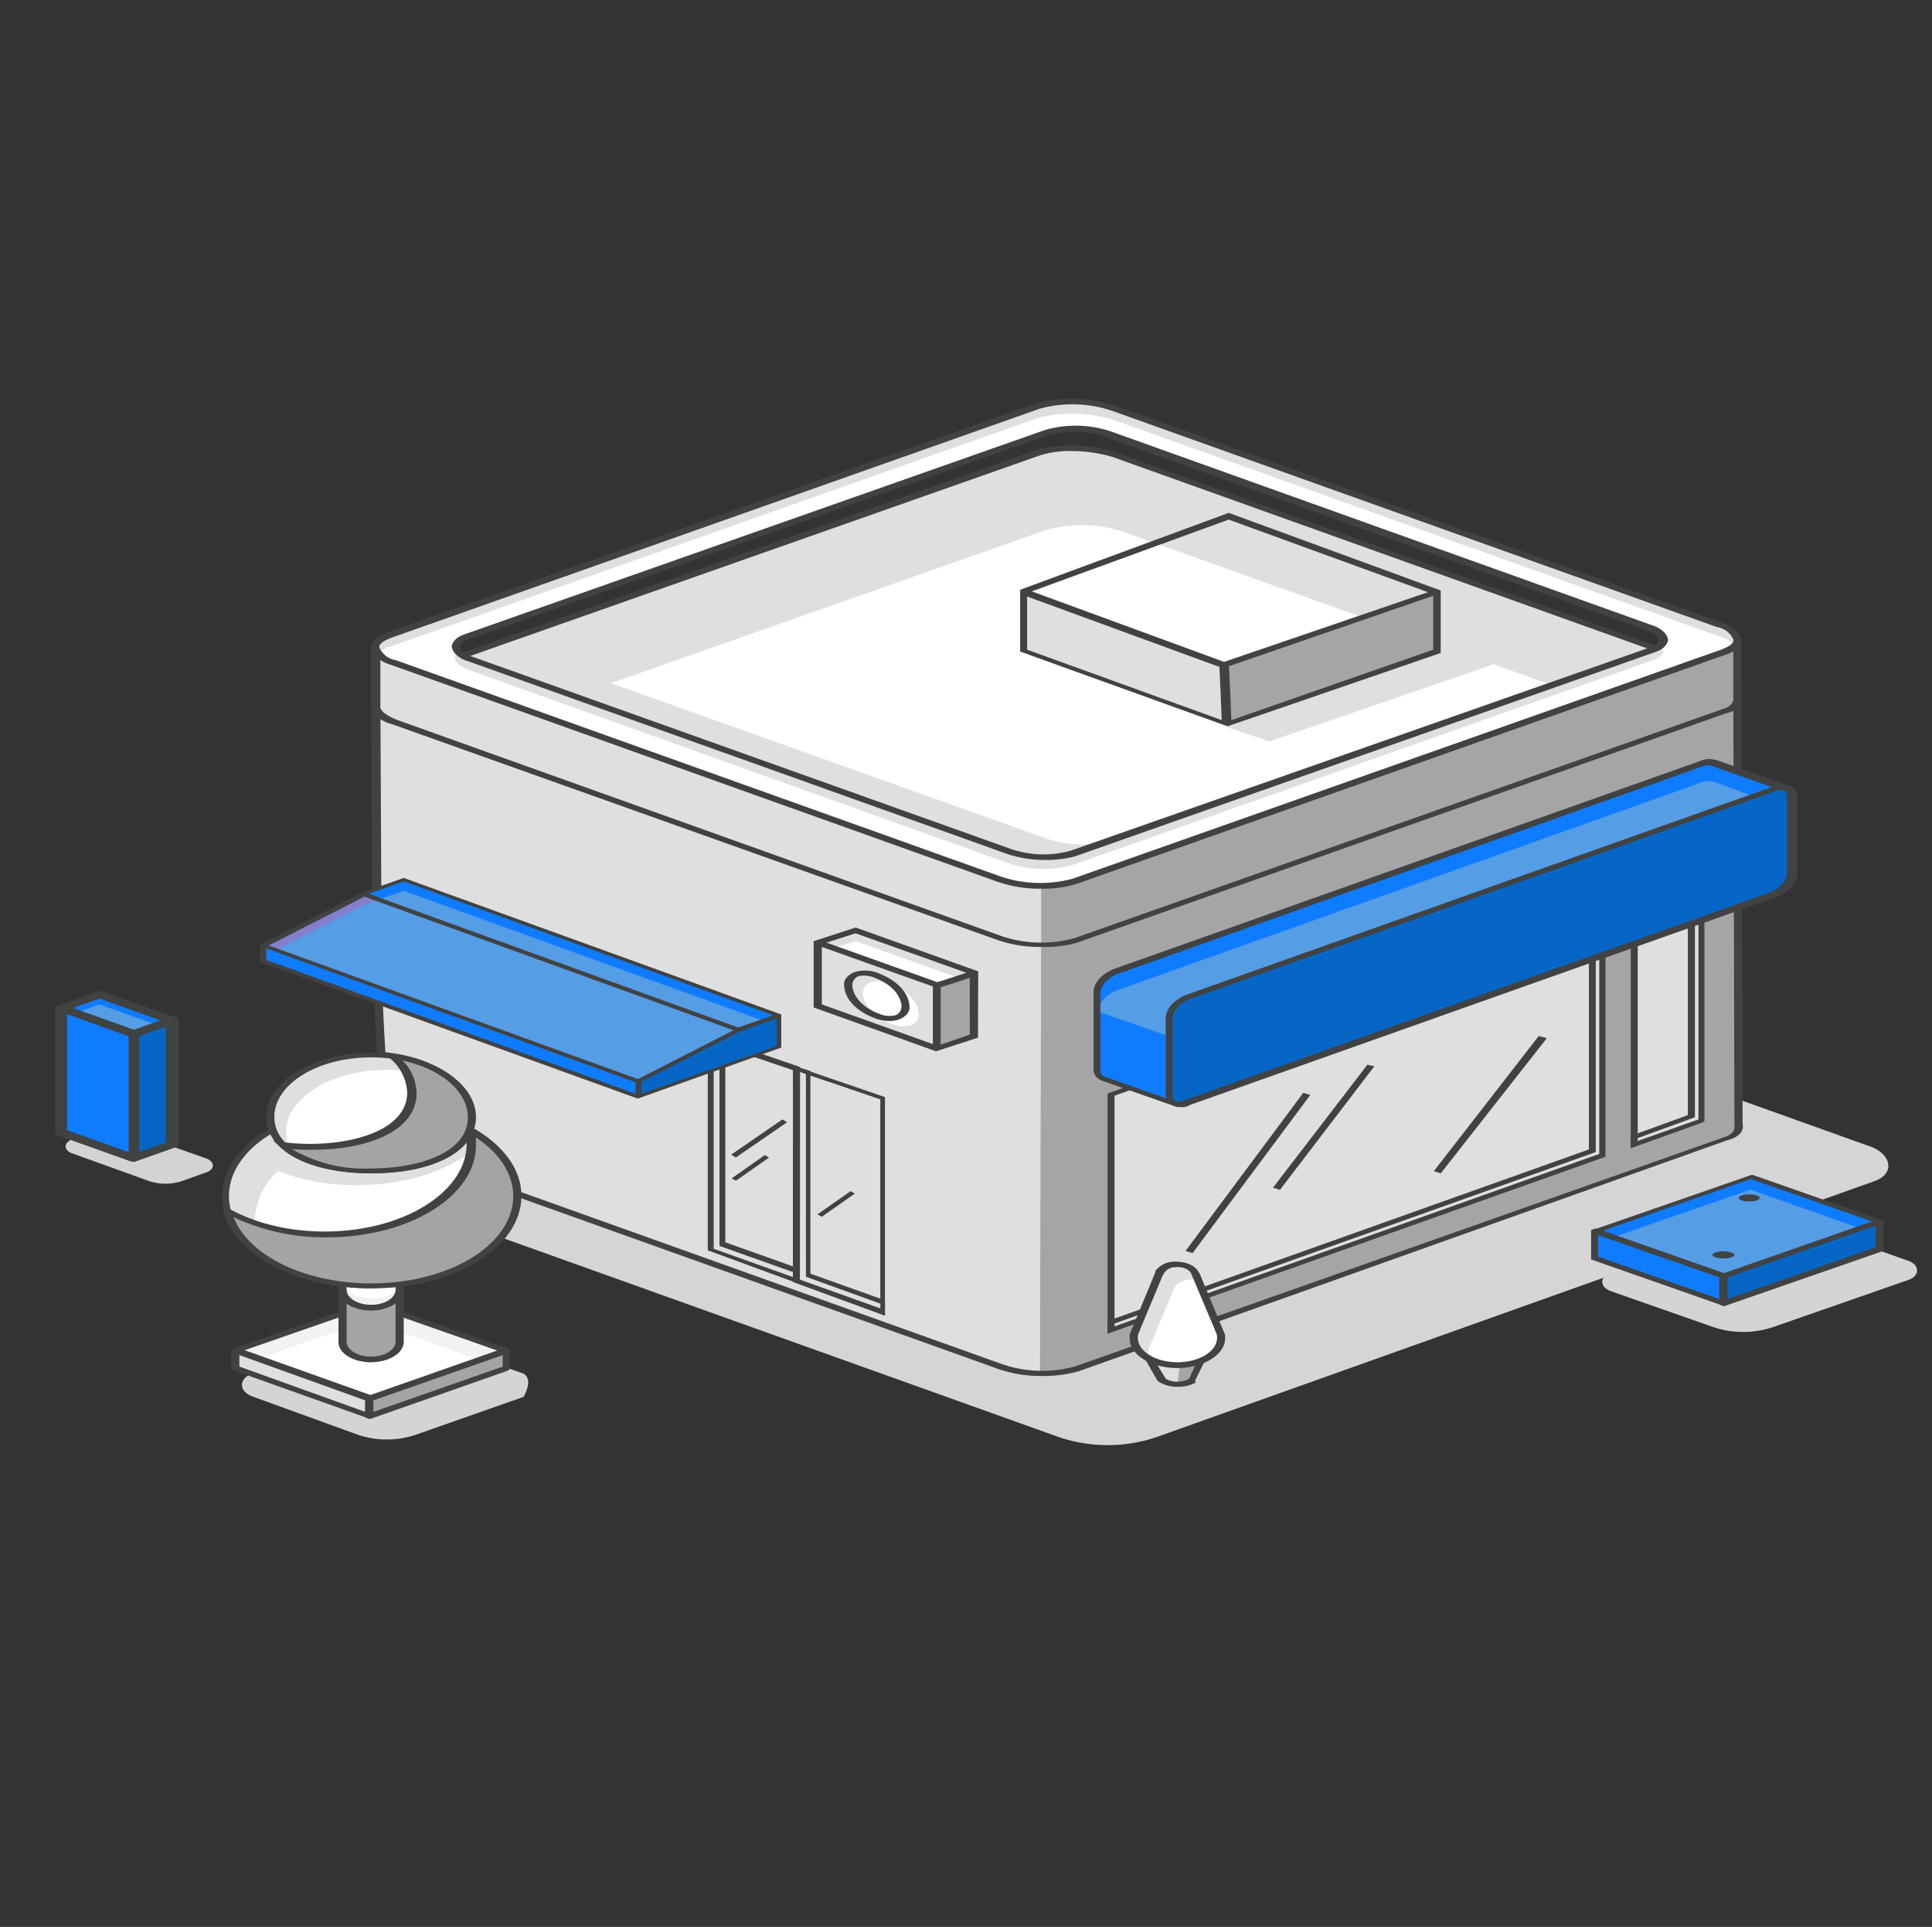 <svg id="Layer_1" data-name="Layer 1" xmlns="http://www.w3.org/2000/svg" viewBox="0 0 350 349"><rect x="0" y="0" width="350" height="349" fill="#333333" stroke="none"/><defs><style>.cls-1{fill:none;}.cls-2{fill:#d3d3d3;}.cls-3{fill:#0f7cff;}.cls-4{fill:#559de5;}.cls-5{fill:#414242;}.cls-6{fill:#0666c6;}.cls-7{fill:#d5d5d5;}.cls-8{fill:#dfdfdf;}.cls-9{fill:#a5a5a5;}.cls-10{fill:#fff;}.cls-11{fill:#837fcb;}.cls-12{fill:#d4d4d4;}.cls-13{fill:#f2f2f2;}.cls-14{fill:#a4a4a4;}.cls-15{fill:#f1f1f1;}</style></defs><title>about2</title><rect class="cls-1" width="350" height="349"/><path class="cls-2" d="M36.25,213.27l-4,1.43a9.43,9.43,0,0,1-6.54,0L12,209.76c-1.1-.43-1.44-1.33-.75-2a2.24,2.24,0,0,1,.75-.47l6.13-2.21a3.55,3.55,0,0,1,2.32,0l15.83,5.6c1.17.38,1.61,1.26,1,2A2.12,2.12,0,0,1,36.25,213.27Z" transform="translate(1 -0.89)"/><path class="cls-3" d="M30.13,185.68l-6.76,2.47h0l-13.08-4.69h0L17,181h0Z" transform="translate(1 -0.89)"/><path class="cls-4" d="M30.13,187.5,23.37,190h0l-13.08-4.69h0L17,182.81h0l13.09,4.69Z" transform="translate(1 -0.89)"/><path class="cls-5" d="M23.37,188.93l-.63-.13L9.23,184v-.78l.42-.26,7.39-2.6.63.13,13.51,4.81v.79l-.63.26Zm-11.19-5.47,11.19,4,4.86-1.69-11.19-4Z" transform="translate(1 -0.89)"/><path class="cls-3" d="M10.07,183.46v22.39h0l13.09,4.69h0V188.15h0Z" transform="translate(1 -0.89)"/><path class="cls-5" d="M23.16,211.32l-.63-.13L9,206.37V183.2l1.05-.39.64.13,13.51,4.82v23.17Zm-12-5.73,11.19,4v-21l-11.19-4Z" transform="translate(1 -0.89)"/><path class="cls-6" d="M30.34,185.81v22.38h0l-6.76,2.48h0V188.28h0l6.76-2.47C30.13,185.68,30.34,185.68,30.34,185.81Z" transform="translate(1 -0.89)"/><path class="cls-5" d="M23.37,211.32l-1.05-.39V187.76l.63-.26,7.39-2.61,1.05.39v23.17l-.63.26Zm.85-22.78v21l4.85-1.7v-21Z" transform="translate(1 -0.89)"/><path class="cls-7" d="M338.54,214.83l-130,46.34a27.63,27.63,0,0,1-17.74,0L58.42,213.79c-2.69-.92-3.65-3-2.17-4.65a5.19,5.19,0,0,1,2.17-1.34l136.15-48.55a8,8,0,0,1,5.49,0l137.85,49.33C341.71,210,342.34,213.53,338.54,214.83Z" transform="translate(1 -0.89)"/><path class="cls-8" d="M67.28,173.44,67.07,127l246.77-2.08.21,79.92c.21,1.05-.74,2.06-2.32,2.47L194.15,248.81a23.21,23.21,0,0,1-13.93-.4L70.66,209.23C68.34,208.45,67.28,174.48,67.28,173.44Z" transform="translate(1 -0.89)"/><polygon class="cls-9" points="188.61 170.99 188.4 248.7 195.15 247.91 315.05 205.35 314.63 127.51 193.46 170.6 188.61 170.99"/><path class="cls-5" d="M188,250.11a23.53,23.53,0,0,1-8.23-1.3L70.24,209.63c-3-1-3.59-35.28-3.8-36.32h0l-.21-47,248.25-2.08.21,80.31c.32,1.24-.83,2.44-2.75,2.86L194.57,249.2A23.38,23.38,0,0,1,188,250.11ZM67.91,127.36l.22,46.08h0c-.22,1.69,1.05,34.36,3,35.4L180.64,248a22.52,22.52,0,0,0,13.09.39l117.58-41.52c1.3-.36,2.07-1.21,1.9-2.08L313,125.28Z" transform="translate(1 -0.89)"/><path class="cls-8" d="M193.94,168.88l117.58-41.52c3.59-1.3,3.17-3.51-1-5L200.91,83.24a25.57,25.57,0,0,0-13.94-.4L69.39,124.37c-3.59,1.3-3.16,3.51,1.06,4.94L180,168.49C184.23,169.93,190.35,170.19,193.94,168.88Z" transform="translate(1 -0.89)"/><path class="cls-5" d="M187.82,170.19a23.53,23.53,0,0,1-8.23-1.31L70,129.83c-2.11-.6-3.55-1.83-3.8-3.25.11-1.1,1.15-2.09,2.74-2.6L186.55,82.45a25.43,25.43,0,0,1,14.57.39L310.68,122c2.1.61,3.54,1.84,3.8,3.26-.11,1.1-1.15,2.09-2.75,2.6L194.36,169.27A19.25,19.25,0,0,1,187.82,170.19Zm5.28-87.61a18.36,18.36,0,0,0-5.7.79L69.81,124.76c-1.26.52-2.11,1-2.11,1.69a3.81,3.81,0,0,0,3,2.34L180.22,168a22.51,22.51,0,0,0,13.09.39h0l117.58-41.52c1.26-.52,2.11-1,2.11-1.69a3.79,3.79,0,0,0-3-2.34L200.48,83.63A26.64,26.64,0,0,0,193.1,82.58Z" transform="translate(1 -0.89)"/><path class="cls-8" d="M67.07,118.38a4.49,4.49,0,0,0,3.38,2.47L180,160a25.44,25.44,0,0,0,13.93.39L311.52,118.9a3.89,3.89,0,0,0,2.32-1.82v10c.21,1.05-.74,2.06-2.32,2.47L193.94,171.1a23.29,23.29,0,0,1-13.93-.39L70.45,131.66c-2.32-.91-3.59-2-3.38-3Z" transform="translate(1 -0.89)"/><path class="cls-8" d="M69.39,116,187,74.51a23.32,23.32,0,0,1,13.94.39l109.56,39.18c4.22,1.44,4.64,3.65,1,5L193.94,160.55a23.21,23.21,0,0,1-13.93-.39L70.45,121C66.23,119.55,65.8,117.34,69.39,116Zm14.78,4.29,97.74,34.89a20.09,20.09,0,0,0,11.4.26l105.12-37c3-1,2.54-2.86-.84-4L199.85,79.59a20.09,20.09,0,0,0-11.4-.26l-105.13,37C80.58,117.34,80.79,119.16,84.17,120.33Z" transform="translate(1 -0.89)"/><path class="cls-10" d="M188.45,96.9l-78.74,27.73,79.16,28.24a20,20,0,0,0,11.4.26l80-28.11-77.9-27.86A24.28,24.28,0,0,0,188.45,96.9Z" transform="translate(1 -0.89)"/><path class="cls-10" d="M200.91,77A25.47,25.47,0,0,0,187,76.6L69.39,118.12a3.71,3.71,0,0,0-1.9,1.17,7.21,7.21,0,0,0,3,1.69L180,160.16a25.44,25.44,0,0,0,13.93.39L311.52,119a3.71,3.71,0,0,0,1.9-1.17,7.23,7.23,0,0,0-2.95-1.69Zm97.52,43.47-105.12,37.1a20.09,20.09,0,0,1-11.4-.26l-97.74-35c-2.53-.91-3.38-2.21-2.32-3.25-1-.89-.61-2.11.83-2.71a3.12,3.12,0,0,1,.43-.15l105.13-37a20.09,20.09,0,0,1,11.4.26l97.74,34.88c2.53.92,3.38,2.22,2.32,3.26,1,.85.7,2-.68,2.65A2.75,2.75,0,0,1,298.43,120.46Z" transform="translate(1 -0.89)"/><polygon class="cls-8" points="290.14 209.26 290.36 166.69 201.27 198.19 201.27 240.89 290.14 209.26"/><path class="cls-5" d="M199.64,242.43V199l.21-.13,89.72-31.89v43.35l-.21.13Zm1.27-43.09v41.92L288.72,210V168.23Z" transform="translate(1 -0.89)"/><polygon class="cls-8" points="288.46 208.47 288.46 167.21 290.36 166.69 290.14 209.26 201.27 240.89 201.27 239.45 288.46 208.47"/><path class="cls-5" d="M199.64,242.43v-2.22l.21-.13,87-31V168l3-1v43.35l-.21.13Zm1.27-1.83v.53l87.81-31.24V168.1l-.63.26V209.5l-.21.13Z" transform="translate(1 -0.89)"/><polygon class="cls-8" points="308.09 203.01 308.3 160.71 296.27 164.87 296.06 207.3 308.09 203.01"/><path class="cls-5" d="M294.42,208.84V165.63l13.09-4.56v43.09ZM295.69,166v41.65l11-3.9V162.25Z" transform="translate(1 -0.89)"/><polygon class="cls-8" points="306.4 202.23 306.4 161.35 308.3 160.71 308.09 203.01 296.06 207.3 296.06 206 306.4 202.23"/><path class="cls-5" d="M294.42,208.84v-2.21l10.35-3.77V162l3-1.05V204Zm1.27-1.82v.52l11-3.9V162.12l-.64.26v40.87Z" transform="translate(1 -0.89)"/><path class="cls-5" d="M143.91,233.45l-16.68-6.12V188.41l16.68,5.73Zm-15.62-6.38,14.56,5.2V194.79l-14.56-4.95Z" transform="translate(1 -0.89)"/><polygon class="cls-8" points="130.77 188.69 130.77 225.4 144.28 230.21 144.28 231.91 128.66 226.31 128.66 187.91 130.77 188.69"/><path class="cls-5" d="M143.91,233.45l-16.68-6.12V188.15l3.17,1V225.9l13.51,4.81Zm-15.62-6.38,14.56,5.2v-.91l-13.51-4.81V189.84l-1.05-.39Z" transform="translate(1 -0.89)"/><polygon class="cls-8" points="144.28 207.43 144.28 209.26 131.61 204.96 131.61 203.01 144.28 207.43"/><path class="cls-5" d="M159.32,239.17l-16.68-6.11V193.88l16.68,5.72Zm-15.41-6.51,14.57,5.21V200l-14.57-4.94Z" transform="translate(1 -0.89)"/><polygon class="cls-8" points="146.39 194.29 146.39 231.12 159.9 235.94 159.9 237.63 144.28 232.03 144.28 193.64 146.39 194.29"/><path class="cls-5" d="M159.32,239.17l-16.68-6.11V193.88l3.17,1v36.7l13.51,4.82Zm-15.41-6.51,14.57,5.21V237L145,232.14v-36.7l-1.06-.39Z" transform="translate(1 -0.89)"/><polygon class="cls-8" points="169.82 189.86 148.29 182.18 148.29 170.73 169.82 178.41 169.82 189.86"/><polygon class="cls-8" points="148.29 170.73 155.04 168.51 176.57 176.19 169.82 178.41 148.29 170.73"/><polygon class="cls-10" points="151.24 171.64 155.04 170.47 176.57 178.15 172.78 179.32 151.24 171.64"/><polygon class="cls-9" points="169.82 189.86 176.57 187.65 176.57 176.19 169.82 178.41 169.82 189.86"/><path class="cls-5" d="M176.21,176.82,154,168.88l-7.6,2.48v12l22.17,7.94,7.6-2.47ZM154,169.93l20.06,7.15-4,1.31-1.27.39-20.06-7.16Zm-6.12,12.88V172.4L168,179.56V190Zm26.81,5.47-5.28,1.82V179.69l1.27-.39,4-1.3Z" transform="translate(1 -0.89)"/><path class="cls-10" d="M165.44,184.5c0,2.09-2.32,2.87-5.06,1.83-3-1.25-4.82-3.27-5.07-5.47,0-2.08,2.32-2.86,5.07-1.82C163.37,180.26,165.25,182.29,165.44,184.5Z" transform="translate(1 -0.89)"/><path class="cls-5" d="M160.16,185.81a7.43,7.43,0,0,1-2.74-.53c-3.31-1.25-5.37-3.46-5.49-5.85-.18-1,.56-1.94,1.9-2.48a6.52,6.52,0,0,1,4.43.26c3.28,1.29,5.33,3.47,5.49,5.86.18,1-.56,1.94-1.9,2.47A5.81,5.81,0,0,1,160.16,185.81Zm-4.64-8.21a3.12,3.12,0,0,0-1.06.13,1.76,1.76,0,0,0-1.05,1.7c.18,2.08,2,4,4.85,5.07a4.72,4.72,0,0,0,3,.26,1.74,1.74,0,0,0,1.06-1.69c-.19-2.08-2-4-4.86-5.07A4.89,4.89,0,0,0,155.52,177.6Z" transform="translate(1 -0.89)"/><polygon class="cls-9" points="188.61 160.44 188.61 170.99 194.31 170.47 313.79 128.03 314.84 126.86 314.21 117.1 194.94 159.66 191.77 160.31 188.61 160.44"/><path class="cls-8" d="M217.16,247l-1.9,4a6.15,6.15,0,0,1-2.74.78,5.17,5.17,0,0,1-2.75-.78l-2.11-3.78Z" transform="translate(1 -0.89)"/><polygon class="cls-9" points="213.73 247.26 213.31 250.78 216.26 250.26 217.53 246.48 213.73 247.26"/><path class="cls-5" d="M212.31,252.06a6,6,0,0,1-3.38-.91l-.21-.13-2.54-4.43,11.61-.26L215.47,251l.21.26A6.49,6.49,0,0,1,212.31,252.06Zm-2.12-1.43a4.58,4.58,0,0,0,4.23,0l1.47-3.26-7.6.13Z" transform="translate(1 -0.89)"/><path class="cls-8" d="M204.71,242h0l4.43-10.55h0c.25-1,1.71-1.75,3.38-1.69s3,.73,3.37,1.69h0L220.33,242h0a2.39,2.39,0,0,1,.21,1.17c0,2.73-3.59,4.95-8,4.95s-8-2.21-8-4.95h0A1.2,1.2,0,0,1,204.71,242Z" transform="translate(1 -0.89)"/><path class="cls-10" d="M219.9,242l-3.79-9.25a4.16,4.16,0,0,0-1.06-.13c-1.61,0-3,.73-3.38,1.7h0l-4.43,10.54h0a2.2,2.2,0,0,0-.21,1.17,1.07,1.07,0,0,0,.21.78,12.43,12.43,0,0,0,5.07,1.17c4.43,0,8-2.21,8-4.94h0c-.21-.26-.21-.65-.43-1Z" transform="translate(1 -0.89)"/><path class="cls-5" d="M212.31,248.67c-4.78,0-8.64-2.39-8.66-5.33v-.78h0l4.64-11.2v-.26h0a4.4,4.4,0,0,1,3.8-1.69c1.84,0,3.46.74,4,1.82l.21.26,4.64,11.2h0v.78C220.77,246.34,217,248.63,212.31,248.67Zm-6.76-7h0l-.21.52a2.11,2.11,0,0,0-.21,1c0,2.44,3.2,4.43,7.17,4.43s7.18-2,7.18-4.42h0a1.75,1.75,0,0,0-.21-1l-.21-.52h0l-4.22-10c-.26-.86-1.6-1.43-3-1.27a2.33,2.33,0,0,0-2.07,1.27l-.21.39Z" transform="translate(1 -0.89)"/><polygon class="cls-5" points="216.05 226.96 214.78 226.57 236.1 197.93 237.37 198.32 216.05 226.96"/><polygon class="cls-5" points="231.88 215.5 230.62 215.11 247.71 192.85 248.98 193.12 231.88 215.5"/><polygon class="cls-5" points="261.01 212.51 259.75 212.12 278.75 187.65 280.22 188.04 261.01 212.51"/><polygon class="cls-5" points="133.3 209.65 132.46 209.13 141.74 202.75 142.59 203.27 133.3 209.65"/><polygon class="cls-5" points="132.54 213.43 138.53 209.22 139.32 209.65 133.33 213.86 132.54 213.43"/><polygon class="cls-5" points="148.09 219.95 154.08 215.75 154.87 216.18 148.88 220.38 148.09 219.95"/><polygon class="cls-6" points="115.57 198.58 141.11 189.6 141.11 183.87 133.72 186.61 115.57 195.85 115.57 198.58"/><polygon class="cls-11" points="115.57 195.85 47.8 171.25 65.75 162.01 133.72 186.61 115.57 195.85"/><polygon class="cls-4" points="115.57 195.85 47.8 173.2 65.75 163.96 130.98 187.65 115.57 195.85"/><polygon class="cls-3" points="141.11 183.87 73.14 159.27 65.75 162.01 133.72 186.61 141.11 183.87"/><polygon class="cls-4" points="138.37 184.91 73.14 161.35 65.75 163.96 130.98 187.65 138.37 184.91"/><polygon class="cls-3" points="115.57 198.58 47.8 173.98 47.8 171.25 115.57 195.85 115.57 198.58"/><path class="cls-5" d="M46.17,172,63.9,162.9l.64-.26.21-.13,7.39-2.61,68.39,24.73v6l-26,9.24-68.4-24.73Zm68.4,24.34,17.31-8.85L65,163.29l-17.31,8.85Zm-42.43-35.8-6.34,2.22,10.35,3.77L132.72,187l6.33-2.22Zm67.55,29.81v-5l-6.55,2.35-5.7,2.86-12.24,6.25V199ZM47.23,174.74,114.14,199v-2.08L47.23,172.66Z" transform="translate(1 -0.89)"/><path class="cls-3" d="M322.71,143.76l-13.3-4.68h0a4,4,0,0,0-2.11.13L201.12,177c-1.93.9-3.09,2.29-3.17,3.78v13.93a1.76,1.76,0,0,0,.85,1.56h0c.11,0,.21.06.21.13h0l12.87,4.55,8.45-11.32,4.43-1.69L307.3,158.6c1.93-.9,3.09-2.29,3.17-3.77v-.65l5.91-2.35Z" transform="translate(1 -0.89)"/><path class="cls-4" d="M309.41,142.46h0a4,4,0,0,0-2.11.13L201.12,180.34c-1.93.9-3.09,2.28-3.17,3.77h0l19,6.64,3.38,2.08,4.43-1.69,82.54-29.29c1.93-.89,3.09-2.28,3.17-3.77v-.65l5.91-2.34,6.12-7.81Z" transform="translate(1 -0.89)"/><path class="cls-5" d="M212.31,201.42l-13.73-4.81c-.11,0-.21-.06-.21-.13h0a2,2,0,0,1-1.26-1.95V180.6c0-1.66,1.38-3.21,3.58-4.17l106.4-37.74a3.91,3.91,0,0,1,2.74-.13H310l12.88,4.55c.57.17.8.59.52.94a.47.47,0,0,1-.1.1h0l-6.12,7.68-5.91,2.35v.39c-.05,1.66-1.38,3.21-3.59,4.16L225.18,188,221,189.71Zm96.26-61.95c-.22,0-.64.13-.85.13L201.33,177.34c-1.77.79-2.86,2-3,3.39v13.93a1.28,1.28,0,0,0,.64,1.17l12.45,4.42,8.23-11.06,4.65-1.82,82.54-29.29c1.77-.79,2.86-2,2.95-3.38v-.92l6.12-2.47,5.7-7.29-12.24-4.29h0l-.42-.13C309,139.47,308.78,139.47,308.57,139.47Z" transform="translate(1 -0.89)"/><path class="cls-6" d="M320.39,163,214.21,200.77c-1.69.65-3.17,0-3.17-1.56V185.28c.07-1.48,1.24-2.87,3.17-3.77l106.18-37.75c1.69-.65,3.16,0,3.16,1.56v13.93C323.67,160.77,322.46,162.21,320.39,163Z" transform="translate(1 -0.89)"/><path class="cls-5" d="M212.94,201.42a4,4,0,0,1-1.27-.26,2.19,2.19,0,0,1-1.48-1.95V185.28c.05-1.66,1.39-3.21,3.59-4.16l106.4-37.75a4.64,4.64,0,0,1,2.95-.13,2.17,2.17,0,0,1,1.48,1.95v13.93c-.05,1.66-1.38,3.21-3.59,4.17L214.63,201A2.89,2.89,0,0,1,212.94,201.42ZM321.65,144a7.25,7.25,0,0,0-.84.13L214.42,181.9c-1.78.79-2.86,2-3,3.38v13.93q0,1,.63,1.17a2,2,0,0,0,1.27-.13l106.39-37.74c1.78-.79,2.86-2,3-3.39V145.19q0-1-.63-1.17C322.08,144.15,321.86,144,321.65,144Z" transform="translate(1 -0.89)"/><path class="cls-5" d="M187.82,161.85a23.3,23.3,0,0,1-8.23-1.3L70,121.37c-2.11-.6-3.55-1.83-3.8-3.25.11-1.11,1.15-2.09,2.74-2.6h0L186.55,74a25.43,25.43,0,0,1,14.57.39l109.56,39.18c2.1.6,3.54,1.84,3.8,3.26-.11,1.1-1.15,2.09-2.75,2.6L194.15,160.94A20.24,20.24,0,0,1,187.82,161.85Zm-118-45.42c-1.26.52-2.11,1-2.11,1.69a3.81,3.81,0,0,0,3,2.34l109.56,39.18a22.51,22.51,0,0,0,13.09.39l117.58-41.52c1.26-.52,2.11-1,2.11-1.69a3.82,3.82,0,0,0-3-2.35L200.48,75.3a22.57,22.57,0,0,0-13.08-.4Zm118.64,40.22a22.23,22.23,0,0,1-6.75-1L84,120.72c-1.77-.5-3-1.54-3.17-2.73.1-.94,1-1.77,2.32-2.21l105.13-37a20.06,20.06,0,0,1,12,.26l97.74,35c1.77.51,3,1.55,3.17,2.74-.1.93-1,1.77-2.32,2.21L193.73,156A21.33,21.33,0,0,1,188.45,156.65Zm5.07-77.58a16.48,16.48,0,0,0-4.65.65l-105.12,37a1.92,1.92,0,0,0-1.48,1.3c0,.65.84,1.3,2.32,1.82h0l97.74,34.89a18.38,18.38,0,0,0,10.55.26L298,118.12a1.93,1.93,0,0,0,1.48-1.3c0-.65-.85-1.3-2.32-1.82L199.43,80.11A15,15,0,0,0,193.52,79.07Z" transform="translate(1 -0.89)"/><polygon class="cls-9" points="260.17 118.01 260.17 107.21 221.75 120.35 222.38 131.16 260.17 118.01"/><polygon class="cls-8" points="221.75 120.35 185.44 107.08 185.44 117.88 222.38 131.16 221.75 120.35"/><polygon class="cls-8" points="270.51 120.35 261.22 116.32 260.17 118.01 222.17 131.68 229.98 134.28 270.51 120.35"/><path class="cls-5" d="M260,107.84,221.59,93.78l-37.78,13.93V118.9l37.57,13.54L260,119.16ZM221.59,95l36.1,13.15-36.94,12.62L185.92,108Zm-36.52,23.56v-9.63l34.83,12.75.22,4.56.21,5.08Zm37,12.76-.22-5.34-.21-4.43,37-12.75v9.76Z" transform="translate(1 -0.89)"/><path class="cls-5" d="M187.82,172.4a23.3,23.3,0,0,1-8.23-1.3L70,132.05c-2.21-.59-3.68-1.91-3.8-3.39V118.51l1.47-.13a4.69,4.69,0,0,0,3,2.21l109.56,39.18a22.51,22.51,0,0,0,13.09.39L311.1,118.51c1-.39,1.9-.91,1.9-1.43l1.48.13v10c.32,1.24-.83,2.44-2.75,2.86L194.15,171.62A21,21,0,0,1,187.82,172.4ZM67.91,120.2v8.46c-.21.91,1.06,1.83,3,2.61l109.56,39.18a22.68,22.68,0,0,0,13.09.39L311.1,129.31c1.3-.36,2.07-1.2,1.9-2.08v-8.46a5.2,5.2,0,0,1-1.27.52L194.15,160.81a25.31,25.31,0,0,1-14.56-.39L70,121.24A6.09,6.09,0,0,1,67.91,120.2Z" transform="translate(1 -0.89)"/><path class="cls-12" d="M93.88,253.88l-19.63,6.9a16.5,16.5,0,0,1-10.35,0l-19-6.9c-1.93-.65-2.64-2.13-1.59-3.32a3.68,3.68,0,0,1,1.59-1l22.58-7.81a7,7,0,0,1,4,0l22.38,7.94C95.31,250.63,94.55,252.52,93.88,253.88Z" transform="translate(1 -0.89)"/><path class="cls-13" d="M90.5,245.55l-24.7,8.59h-.21l-24.06-8.59v-.13L65.8,237H66l24.28,8.59Z" transform="translate(1 -0.89)"/><path class="cls-10" d="M90.29,248.67l-24.7,8.6h-.21l-24.06-8.6v-.13l24.27-8.46h.21l24.28,8.59C90.29,248.54,90.29,248.54,90.29,248.67Z" transform="translate(1 -0.89)"/><path class="cls-5" d="M66,254.79l-.42-.13-24.48-8.72v-.39a.94.94,0,0,1,.42-.52l24.7-8.59.42.13,24.7,8.72v.39a.92.92,0,0,1-.43.52Zm-23-9.24,22.79,8.2,23.44-8.2-23-8.07Z" transform="translate(1 -0.89)"/><path class="cls-8" d="M41.53,245.68v3.13l24.06,8.59c.12,0,.21-.06.21-.13h0v-3.13l-24.27-8.46C41.74,245.55,41.53,245.55,41.53,245.68Z" transform="translate(1 -0.89)"/><path class="cls-5" d="M65.8,257.79a.54.54,0,0,1-.42-.13l-24.49-8.72v-3.65l.85-.39.42.13,24.49,8.72v3.65l-.42.26A.91.91,0,0,1,65.8,257.79Zm-23.43-9.38,22.8,8.2v-2.08l-22.8-8.2Z" transform="translate(1 -0.89)"/><path class="cls-14" d="M90.71,245.68v3.13L66,257.4c-.11,0-.21-.06-.21-.13h0v-3.13Z" transform="translate(1 -0.89)"/><path class="cls-5" d="M66,257.92l-.42-.13a.66.66,0,0,1-.42-.52V254l.42-.26L90.5,245l.42.13a.68.68,0,0,1,.43.52v3.26l-.43.26Zm.64-3.39v2.08l23.43-8.2v-2.08Z" transform="translate(1 -0.89)"/><path class="cls-14" d="M66.23,247.11h0c-2.9,0-5.26-1.42-5.28-3.2V231.62c0-.19.18-.36.5-.39h9.42c.31,0,.6.12.63.31a.11.11,0,0,1,0,.08v12.24C71.46,245.64,69.12,247.09,66.23,247.11Z" transform="translate(1 -0.89)"/><path class="cls-5" d="M66.23,247.63c-3.27,0-5.91-1.63-5.91-3.64h0V231.75c0-.41.5-.76,1.18-.78h9.37c.68,0,1.24.31,1.27.73V244C72.07,246,69.46,247.59,66.23,247.63Zm-4.44-16v12.24c0,1.51,2,2.73,4.44,2.73s4.43-1.22,4.43-2.73V231.62Z" transform="translate(1 -0.89)"/><path class="cls-15" d="M70.87,230.19H61.58c-.31,0-.59.12-.63.31a.11.11,0,0,0,0,.08v3.91c0,1.79,2.37,3.25,5.28,3.25s5.27-1.46,5.27-3.25v-3.91A.86.86,0,0,0,70.87,230.19Z" transform="translate(1 -0.89)"/><path class="cls-10" d="M71.08,228.5H61.79c-.31,0-.59.11-.63.31a.11.11,0,0,0,0,.08v3.9c0,1.8,2.36,3.26,5.28,3.26s5.27-1.46,5.27-3.26h0v-3.9C71.69,228.68,71.42,228.51,71.08,228.5Z" transform="translate(1 -0.89)"/><path class="cls-5" d="M66.23,238.26c-3.27,0-5.91-1.63-5.91-3.64h0v-3.91c0-.41.5-.76,1.18-.78h9.37c.68,0,1.24.31,1.27.73v4C72.07,236.61,69.46,238.22,66.23,238.26Zm-4.44-7.55v3.78c0,1.51,2,2.73,4.44,2.73s4.43-1.22,4.43-2.73v-3.78Z" transform="translate(1 -0.89)"/><ellipse class="cls-8" cx="67.33" cy="216.62" rx="26.39" ry="16.27"/><path class="cls-10" d="M89.87,210l-3.8-2c-7.91,7.62-24.33,9.84-36.68,5l0,0a12.37,12.37,0,0,0-4.22,8.72,11.17,11.17,0,0,0,3,7.42c4.84,2.94,11.37,4.57,18.16,4.56,14.57,0,26.38-7.29,26.38-16.27h0A12.71,12.71,0,0,0,89.87,210Z" transform="translate(1 -0.89)"/><path class="cls-5" d="M66.23,234.23c-15,0-27.08-7.56-27-16.79s12.25-16.7,27.23-16.67,27.08,7.56,27,16.8-12,16.64-26.94,16.66Zm0-32.54c-14.17,0-25.7,7-25.76,15.75S51.85,233.28,66,233.32s25.69-7,25.75-15.75S80.39,201.73,66.23,201.69Z" transform="translate(1 -0.89)"/><path class="cls-14" d="M84.17,205.59a11.11,11.11,0,0,1,.42,2.6c0,9-11.81,16.27-26.39,16.27a37.4,37.4,0,0,1-17.94-4.29C42.58,229,56.11,235,70.47,233.61c12.77-1.27,22.15-8.07,22.14-16C92.69,213,89.62,208.66,84.17,205.59Z" transform="translate(1 -0.89)"/><path class="cls-5" d="M66.23,234.23c-13.34,0-24.73-5.94-26.81-14.06l.63-1.82.42,1.43c10.45,5.91,26.71,5.49,36.3-1,4.32-2.9,6.73-6.69,6.77-10.63a11.12,11.12,0,0,0-.43-2.6l-.42-1.3,1.69.91c5.48,3.17,8.61,7.6,8.66,12.24.37,9-11.21,16.55-25.88,16.78ZM41.32,221.34c2.75,7.09,13.09,12,24.91,12,14.16,0,25.68-7,25.75-15.75,0-4-2.38-7.78-6.76-10.68v1.43c0,9.21-12.13,16.67-27.06,16.66A38.79,38.79,0,0,1,41.32,221.34Z" transform="translate(1 -0.89)"/><path class="cls-8" d="M84.59,203.25c0,6.25-8.23,9.76-18.36,9.76s-18.37-3.51-18.16-9.76C48.08,197,56.26,192,66.34,192S84.58,197,84.59,203.25Z" transform="translate(1 -0.89)"/><path class="cls-10" d="M84.8,203.25a7.12,7.12,0,0,0-1.48-4.43c-3.48-2.61-8.66-4.13-14.14-4.16-10.06,0-18.26,5-18.36,11.19a6.73,6.73,0,0,0,1,3.52,26.45,26.45,0,0,0,14.57,3.51C76.57,213,84.8,209.5,84.8,203.25Z" transform="translate(1 -0.89)"/><path class="cls-5" d="M66.23,213.4c-11.4,0-19-4.17-19-10.15,0-6.47,8.52-11.71,19-11.71s19,5.24,19,11.71C85.22,209.37,77.63,213.4,66.23,213.4Zm0-21c-9.66,0-17.5,4.8-17.53,10.76v.05c0,6.38,8.87,9.24,17.53,9.24s17.52-2.86,17.52-9.24c0-6-7.79-10.79-17.44-10.81Z" transform="translate(1 -0.89)"/><path class="cls-14" d="M70.24,192.18c2.36,1.91,3.63,4.24,3.59,6.64,0,6.25-8.24,9.76-18.37,9.76a33.08,33.08,0,0,1-5.28-.39c3.17,3,9.08,4.69,16.05,4.69,10.13,0,18.36-3.51,18.36-9.76C84.46,197.87,78.54,193.35,70.24,192.18Z" transform="translate(1 -0.89)"/><path class="cls-5" d="M66.23,213.4c-7.39,0-13.51-1.82-16.68-5l-1.06-.91,1.69.26c9.92,1.3,22.59-1.3,22.59-9a8.6,8.6,0,0,0-3.38-6.38l-1.26-1,1.9.26c8.71,1.2,14.92,6,15,11.46C85.22,209.37,77.63,213.4,66.23,213.4ZM51.87,209a25.87,25.87,0,0,0,14.36,3.52c8.65,0,17.52-2.86,17.52-9.24,0-4.64-4.73-8.77-11.82-10.29a8.58,8.58,0,0,1,2.53,6c0,6.12-7.6,10.15-19,10.15A30.69,30.69,0,0,1,51.87,209Z" transform="translate(1 -0.89)"/><path class="cls-12" d="M344.87,232.66l-24.69,8.6a17,17,0,0,1-10.77,0l-18.58-6.51c-1.51-.54-2-1.73-1.16-2.67a2.91,2.91,0,0,1,1.16-.72l28.29-10a4.44,4.44,0,0,1,3.17,0l22.58,7.94c1.52.66,1.88,1.95.82,2.88A2.9,2.9,0,0,1,344.87,232.66Z" transform="translate(1 -0.89)"/><path class="cls-3" d="M339.39,222.12l-28.08,9.76h-.21l-23.22-8.07v-.13L316,213.92h.22Z" transform="translate(1 -0.89)"/><path class="cls-4" d="M339.39,224.59l-28.08,9.77h-.21l-23.22-8.07v-.13L316,216.39h.22Z" transform="translate(1 -0.89)"/><path class="cls-5" d="M311.31,232.53l-.42-.13-23.43-8.2v-.26a.5.5,0,0,1,.42-.39l28.5-9.89.42.13,23.43,8.2v.39a.5.5,0,0,1-.42.39Zm-21.95-8.72,21.95,7.68,26.81-9.37-21.95-7.68Z" transform="translate(1 -0.89)"/><path class="cls-3" d="M287.88,223.94v4.82h0l23.22,8.07h.21V232h0Z" transform="translate(1 -0.89)"/><path class="cls-5" d="M311.1,237.35a.54.54,0,0,1-.42-.13L287.24,229v-5.34l.85-.26.42.13,23.43,8.2v5.34l-.42.13A.54.54,0,0,1,311.1,237.35Zm-22.59-8.85,22,7.68v-3.91l-22-7.68Z" transform="translate(1 -0.89)"/><path class="cls-6" d="M339.39,222.25v4.82h0l-28.08,9.76h-.21V232h0l28.29-9.76Z" transform="translate(1 -0.89)"/><path class="cls-5" d="M311.31,237.48l-.42-.13c-.21-.13-.42-.26-.42-.39v-5.08l.42-.13,28.5-9.89.42.13c.21.13.42.26.42.39v5.08l-.42.13Zm.63-5.21v3.91l26.81-9.37V222.9Z" transform="translate(1 -0.89)"/><path class="cls-5" d="M312.58,228.63a5,5,0,0,1-2.75,0c-.84-.26-.84-.65,0-.91a5,5,0,0,1,2.75,0C313.42,228,313.42,228.37,312.58,228.63Z" transform="translate(1 -0.89)"/><ellipse class="cls-5" cx="316.89" cy="216.97" rx="1.9" ry="0.65"/></svg>